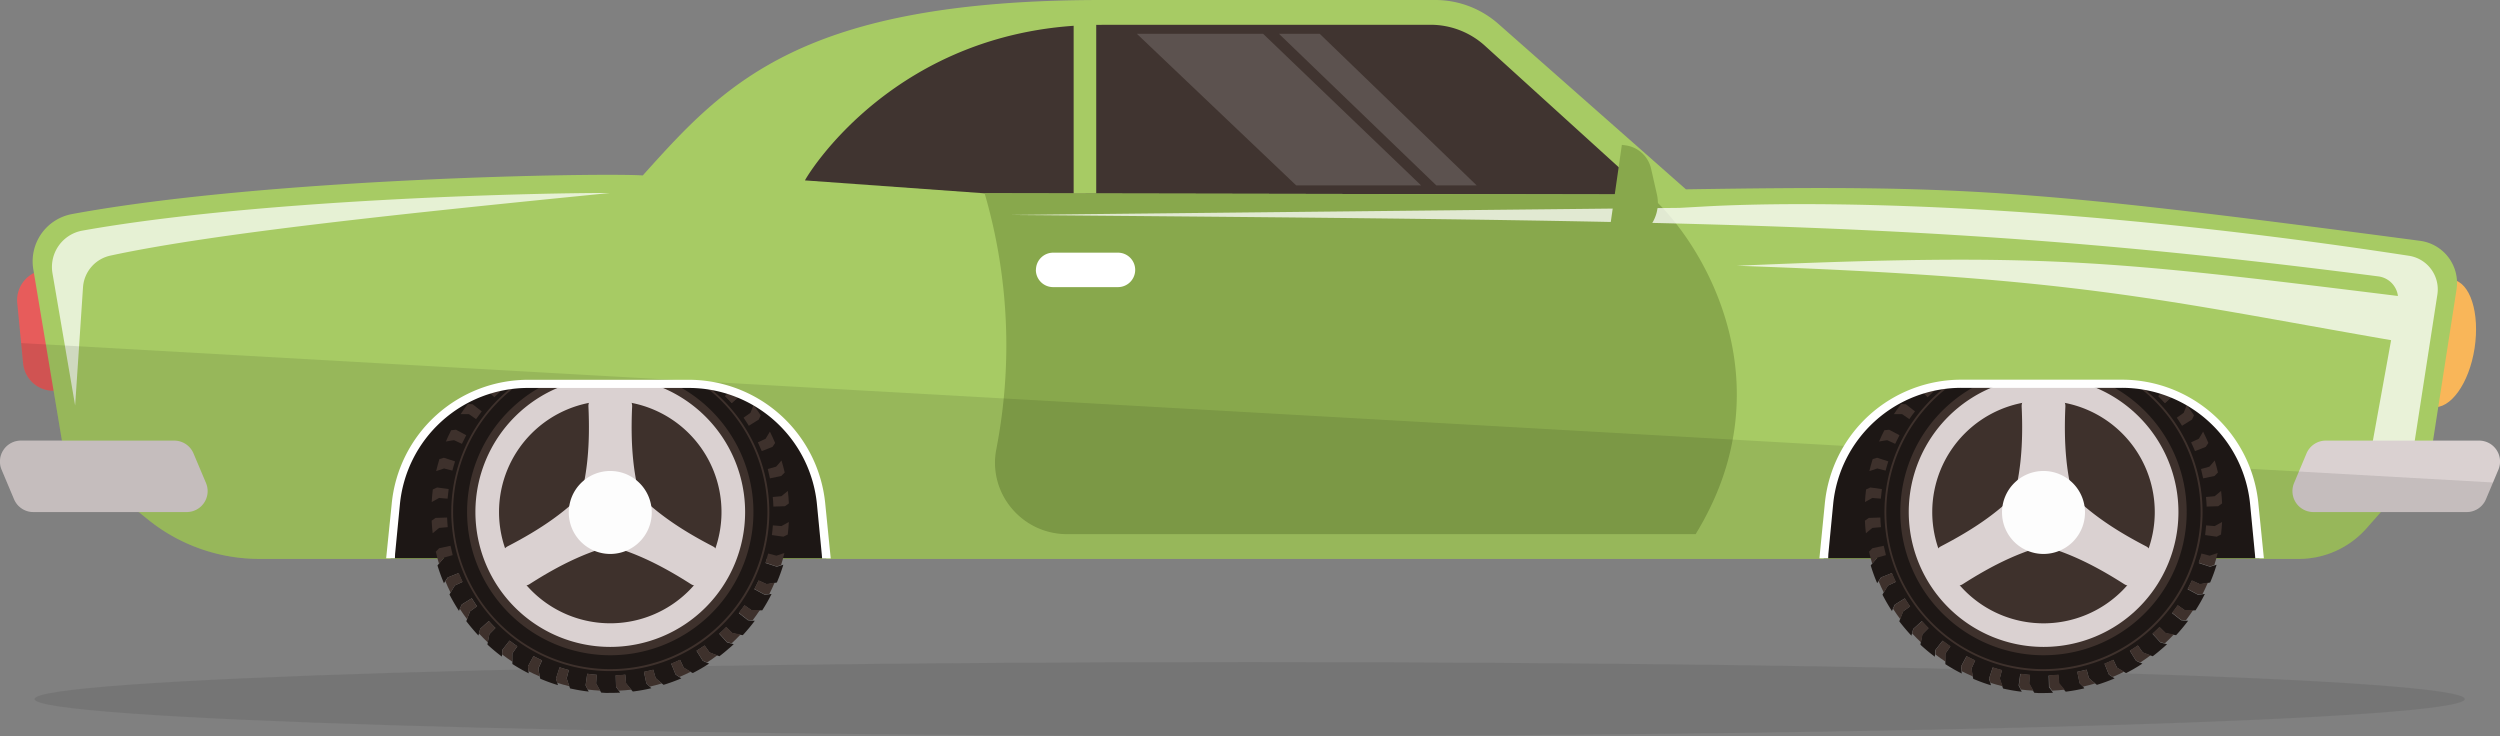<svg xmlns="http://www.w3.org/2000/svg" xmlns:xlink="http://www.w3.org/1999/xlink" viewBox="0 0 1161.3 341.9"><rect x="0" y="0" width="1161.3" height="341.9" fill="#808080" stroke="none"/><defs><clipPath id="clip-path" transform="translate(-19.35 -429.05)"><path d="M866.5,688.39c22.38,91.7,187.68,90.45,202.42,0l-2.43-25a60.33,60.33,0,0,0-3-13.81,62.15,62.15,0,0,0-58.82-42.2h-74a62.24,62.24,0,0,0-58.86,42.2,63,63,0,0,0-2.93,13.81Z" style="fill:none"/></clipPath><clipPath id="clip-path-2" transform="translate(-19.35 -429.05)"><path d="M200.74,688.39c22.38,91.7,187.67,90.45,202.41,0l-2.43-25a59.81,59.81,0,0,0-3-13.81,62.14,62.14,0,0,0-58.81-42.2H265a61.86,61.86,0,0,0-61.79,56Z" style="fill:none"/></clipPath></defs><title>17</title><g style="isolation:isolate"><g id="Layer_1" data-name="Layer 1"><path d="M53.08,610.58h-9a14.1,14.1,0,0,1-14-12.74l-2.72-28a14.11,14.11,0,0,1,14-15.46h11.7Z" transform="translate(-19.35 -429.05)" style="fill:#e75c5b"/><path d="M1139.09,586.19c-2.55,16.34,2.05,30.62,10.25,31.9s17-10.92,19.5-27.26-2-30.62-10.26-31.9S1141.64,569.85,1139.09,586.19Z" transform="translate(-19.35 -429.05)" style="fill:#f9b659"/><path d="M34.82,554.14l14.11,84.52L88,670.32a82.4,82.4,0,0,0,51.85,18.36h947.33a42,42,0,0,0,31.47-14.19l29.81-33.75,12-77.24a19.75,19.75,0,0,0-16.92-22.58C960,516.58,930.22,515.05,802.51,517l-87.17-76.88A44.39,44.39,0,0,0,686,429.05H531.37c-140,0-175.07,38.76-213.44,81.5-17.92-1.27-173.38,1-265.1,17.93A22.34,22.34,0,0,0,34.82,554.14Z" transform="translate(-19.35 -429.05)" style="fill:#a7cb64"/><path d="M54.25,617.41,43.73,556a17.17,17.17,0,0,1,13.86-19.82c79.82-14.24,205-17.54,245.21-17.49h0c-93.6,9.29-184,18.66-232.19,29.1a16.16,16.16,0,0,0-12.7,14.71Z" transform="translate(-19.35 -429.05)" style="fill:#fff;opacity:0.72"/><path d="M531.37,440.56H683.9a37.53,37.53,0,0,1,25.24,9.76l76.11,69.09-308.57-.56-83.4-6c-.15-.26,41.59-72.26,137.7-72.26Z" transform="translate(-19.35 -429.05)" style="fill:#403430"/><path d="M785.25,519.41c24.4,21,65.22,87,21.75,157.76H515c-20.91,0-36.86-19-32.82-39.53a252.58,252.58,0,0,0-5.45-118.79Z" transform="translate(-19.35 -429.05)" style="fill:#88a84c"/><rect x="498.73" y="8.6" width="10.49" height="81.2" style="fill:#a7cb64"/><path d="M500.53,554.42a8,8,0,0,0,8,8h30.14a8,8,0,0,0,8-8h0a8,8,0,0,0-8-8H508.57a8,8,0,0,0-8,8Z" transform="translate(-19.35 -429.05)" style="fill:#fff"/><path d="M106,666.91H34.88a9.73,9.73,0,0,1-9-5.94l-5.79-13.75a9.73,9.73,0,0,1,9-13.5h71.15a9.72,9.72,0,0,1,9,5.95l5.8,13.74A9.72,9.72,0,0,1,106,666.91Z" transform="translate(-19.35 -429.05)" style="fill:#dad1d1"/><path d="M1133.24,566.54a10.52,10.52,0,0,0-9.07-9.1C929,532.34,825.62,531.79,488.72,528.9l310.82-3.29,11.7-.65c44.35-2.46,159.3-2.88,327.1,22.9a15.79,15.79,0,0,1,13.22,18l-10.72,69.26-21.38,10.45,10.61-58.5C1020.55,568,984.25,558,826.14,552.5,968,546.39,998.25,549.85,1133.24,566.54Z" transform="translate(-19.35 -429.05)" style="fill:#fff;opacity:0.75"/><path d="M35.38,753.77c0,9.49,252.71,17.18,564.45,17.18s564.45-7.69,564.45-17.18S911.56,736.6,599.83,736.6,35.38,744.29,35.38,753.77Z" transform="translate(-19.35 -429.05)" style="fill:#1d1d1b;opacity:0.1"/><path d="M772.74,496.33l1.85.26a14.07,14.07,0,0,1,11.72,10.82l2.7,11.9a18.06,18.06,0,0,1-20.19,21.87l-2.48-.35Z" transform="translate(-19.35 -429.05)" style="fill:#88a84c"/><g style="opacity:0.15"><polygon points="586.73 15.7 660.13 86.13 602.12 86.13 528.1 15.7 586.73 15.7" style="fill:#fff"/><polygon points="613.03 15.7 685.95 86.13 667.21 86.13 594.11 15.7 613.03 15.7" style="fill:#fff"/></g><path d="M1094,666.91h71.16a9.7,9.7,0,0,0,8.95-5.94l5.8-13.75a9.73,9.73,0,0,0-9-13.5h-71.14a9.74,9.74,0,0,0-9,5.95L1085,653.41A9.72,9.72,0,0,0,1094,666.91Z" transform="translate(-19.35 -429.05)" style="fill:#dad1d1"/><path d="M29.08,633.72h19l-3.87-23.14H44.1a14.1,14.1,0,0,1-14-12.74l-.91-9.43,1148.22,64.77-3.29,7.79a9.7,9.7,0,0,1-8.95,5.94h-39.78l-6.69,7.58a42,42,0,0,1-31.47,14.19H139.86A82.4,82.4,0,0,1,88,670.32l-4.2-3.41H34.88a9.73,9.73,0,0,1-9-5.94l-5.79-13.75A9.73,9.73,0,0,1,29.08,633.72Z" transform="translate(-19.35 -429.05)" style="opacity:0.1"/><path d="M866.5,688.39h202.42l-2.43-25a60.33,60.33,0,0,0-3-13.81,62.15,62.15,0,0,0-58.82-42.2h-74a62.24,62.24,0,0,0-58.86,42.2,63,63,0,0,0-2.93,13.81Z" transform="translate(-19.35 -429.05)" style="fill:#1d1715"/><g style="clip-path:url(#clip-path)"><path d="M892.82,669.46c0,1.49.14,3,.29,4.46l-4,.36s-1.46,1.15-3,2.46l-.3.24c-.17.15-.34.31-.5.44.32,2.49.74,4.93,1.27,7.34.08.44.17.87.27,1.27l.66-.7,0,0c.91-.95,1.58-1.61,1.58-1.61l5.29-1.11c.31,1.47.65,2.91,1,4.35l-3.28.89-.6.17-.91,1c-.45.5-1,1.19-1.59,1.9-.11.11-.19.22-.28.32s-.25.32-.38.48a78.71,78.71,0,0,0,3,8.25c.19-.32.39-.62.56-.88l1.2-1.8,5-2c.56,1.39,1.18,2.75,1.81,4.09l-3.6,1.69s-1,1.57-2,3.32l-.26.41c-.08.18-.16.34-.25.5a82.23,82.23,0,0,0,4.4,7.58c.14-.34.28-.64.4-1,.08-.16.17-.38.23-.54.42-.85.68-1.43.68-1.43l4.63-2.89c.78,1.27,1.59,2.53,2.45,3.73l-3.22,2.3s-.72,1.71-1.41,3.63c-.06.13-.09.27-.14.41s-.12.37-.21.59c1.78,2.3,3.64,4.53,5.64,6.66.09-.35.17-.7.24-1,.33-1.23.56-2.11.56-2.11l4-3.63c1,1.11,2,2.21,3.08,3.23l-2.8,2.84s-.39,1.86-.74,3.85c0,.13,0,.24-.06.37s-.07.43-.1.65a82.45,82.45,0,0,0,6.71,5.59c0-.36.05-.7.05-1,.09-1.29.2-2.2.2-2.2l3.31-4.24c1.16.92,2.38,1.79,3.6,2.65l-2.29,3.29s-.08,1.86,0,3.88v.38a5,5,0,0,1,0,.67,79.48,79.48,0,0,0,7.61,4.35c0-.36-.08-.7-.11-1-.15-1.33-.23-2.25-.23-2.25l2.54-4.76q2,1,4,2l-1.68,3.69s.07.53.19,1.32.28,1.57.44,2.47c0,.13.06.27.08.41a4.41,4.41,0,0,0,.12.59,77.51,77.51,0,0,0,8.23,3c-.1-.35-.2-.68-.3-1-.37-1.2-.62-2.07-.62-2.07l1.7-5.19c1.41.47,2.83.88,4.28,1.27l-1,3.86s.55,1.76,1.24,3.67c0,.16.09.3.14.46a3,3,0,0,1,.21.52,82.63,82.63,0,0,0,8.65,1.48c-.18-.33-.34-.63-.47-.9-.56-1.15-1-2-1-2l.75-5.38c1.49.2,3,.37,4.45.49l-.32,4s.88,1.63,1.92,3.41c0,.11.13.22.17.33s.24.38.34.55c.67,0,1.35.09,2,.11,2.24,0,4.48,0,6.69-.13-.21-.28-.42-.56-.6-.83l-1.3-1.81-.17-5.38c1.49,0,3-.14,4.46-.29l.36,4s1.15,1.46,2.46,3l.24.31c.15.16.31.33.44.49a81.28,81.28,0,0,0,8.62-1.54L987,748c-.94-.91-1.61-1.58-1.61-1.58l-1.1-5.29c1.46-.31,2.9-.65,4.34-1l1.06,3.88,1,.92c.5.44,1.19,1,1.91,1.58a2.79,2.79,0,0,0,.32.28c.15.14.31.25.47.39a83.49,83.49,0,0,0,8.25-3c-.32-.2-.61-.4-.88-.56l-1.8-1.21-2-5c1.39-.56,2.76-1.17,4.09-1.81l1.69,3.6s1.57,1,3.33,2l.4.26a4.66,4.66,0,0,1,.5.25,83.58,83.58,0,0,0,7.58-4.4c-.34-.14-.64-.28-1-.4-.16-.08-.37-.17-.53-.23-.85-.42-1.44-.68-1.44-.68l-2.88-4.63c1.26-.78,2.52-1.59,3.73-2.44l2.29,3.21s1.71.72,3.64,1.41c.13.06.26.09.4.14a4.85,4.85,0,0,1,.56.21q2.18-1.65,4.24-3.46c.82-.68,1.65-1.41,2.45-2.17,0,0-.08,0-.13,0-.29-.09-.62-.15-.89-.22l-2.12-.56-3.62-4c1.11-1,2.21-2,3.24-3.08l2.84,2.8s1.85.39,3.84.74l.38.06.64.1a84.2,84.2,0,0,0,5.59-6.71c-.36,0-.7,0-1,0-1.3-.09-2.21-.2-2.21-.2l-4.24-3.31c.92-1.16,1.79-2.38,2.65-3.6l3.29,2.29s1.86.08,3.89,0h.38a5,5,0,0,1,.67,0,81.58,81.58,0,0,0,4.34-7.61c-.35,0-.7.08-1,.13l-2.25.22-4.76-2.55c.7-1.3,1.36-2.64,2-4l3.68,1.68,1.32-.18,2.47-.45.41-.07.59-.13a77.51,77.51,0,0,0,3-8.23l-1,.3-2.06.62-5.2-1.7c.47-1.41.88-2.83,1.27-4.28l3.86,1s1.76-.55,3.67-1.23l.47-.15a2.6,2.6,0,0,1,.51-.21,82.44,82.44,0,0,0,1.48-8.64c-.33.18-.63.33-.9.46-1.14.56-2,1-2,1l-5.38-.75c.2-1.49.37-3,.49-4.45l4,.32s1.63-.88,3.42-1.91l.33-.18c.19-.1.38-.24.54-.34,0-.67.09-1.35.11-2,0-2.24,0-4.47-.13-6.69-.28.21-.55.42-.83.6-1,.76-1.81,1.3-1.81,1.3l-5.37.17c-.05-1.49-.15-3-.3-4.46l4-.36s1.46-1.15,3-2.46l.3-.24c.16-.15.33-.31.5-.44a81.3,81.3,0,0,0-1.55-8.62l-.69.74c-.91,1-1.57,1.61-1.57,1.61l-5.3,1.11c-.31-1.47-.65-2.91-1-4.35l3.89-1.06.91-1c.44-.5,1-1.19,1.58-1.9a2.13,2.13,0,0,0,.28-.33c.14-.15.26-.31.39-.47a86.38,86.38,0,0,0-3-8.25l-.56.88c-.7,1.06-1.21,1.8-1.21,1.8l-5,2c-.55-1.39-1.17-2.75-1.81-4.09l3.6-1.7s1-1.56,2-3.32l.26-.4c.08-.18.17-.34.25-.5a83.58,83.58,0,0,0-4.4-7.58c-.14.34-.28.64-.39,1a2.83,2.83,0,0,0-.23.54c-.43.84-.68,1.43-.68,1.43l-4.64,2.88c-.78-1.26-1.58-2.52-2.44-3.73l3.21-2.29s.72-1.71,1.41-3.64a3.73,3.73,0,0,0,.14-.4c.07-.18.12-.37.21-.56a85.83,85.83,0,0,0-5.63-6.69c0,.11-.06.24-.1.35v0c0,.22-.11.43-.14.62l-.57,2.12-4,3.62c-1-1.11-2-2.21-3.07-3.23l2.79-2.85s.4-1.85.74-3.84c0-.13,0-.24.06-.37s.07-.43.1-.65a84.55,84.55,0,0,0-6.71-5.59c0,.36,0,.7,0,1-.09,1.3-.19,2.21-.19,2.21l-3.31,4.24c-1.17-.92-2.39-1.79-3.61-2.65l2.29-3.29s.08-1.86.05-3.88V597c0-.22,0-.43,0-.68a83.9,83.9,0,0,0-7.61-4.34c0,.35.09.71.11,1,.16,1.33.24,2.25.24,2.25L1004.3,600q-2-1.05-4-2l1.68-3.68s-.07-.54-.18-1.32-.29-1.58-.45-2.47c0-.14-.05-.27-.07-.41s-.08-.4-.13-.59a77.51,77.51,0,0,0-8.23-3c.1.35.2.68.3,1,.38,1.2.62,2.07.62,2.07l-1.69,5.19c-1.42-.47-2.84-.88-4.28-1.27l1-3.86s-.55-1.76-1.23-3.67l-.15-.46a3,3,0,0,1-.21-.52,82.44,82.44,0,0,0-8.64-1.48c.18.33.34.63.46.9.57,1.15.95,2,.95,2l-.75,5.38c-1.48-.2-3-.37-4.44-.49l.31-4s-.88-1.63-1.91-3.41c0-.11-.13-.23-.18-.33s-.23-.38-.34-.55c-.67,0-1.34-.09-2.05-.11q-3.36-.07-6.69.14c.21.27.42.54.6.82.76,1,1.31,1.81,1.31,1.81l.16,5.37c-1.49,0-3,.15-4.46.3l-.35-4s-1.16-1.46-2.47-3l-.24-.29c-.15-.17-.31-.34-.44-.5a78.22,78.22,0,0,0-8.61,1.54l.73.69c.95.91,1.61,1.58,1.61,1.58l1.11,5.29c-1.47.31-2.9.65-4.34,1l-1.07-3.89-1-.91c-.5-.44-1.19-1-1.9-1.58a4,4,0,0,0-.32-.28c-.16-.14-.32-.25-.47-.39a84.62,84.62,0,0,0-8.26,3l.88.56,1.81,1.21,2,5c-1.39.56-2.75,1.17-4.09,1.81l-1.69-3.6s-1.57-1-3.32-2l-.4-.26a4.85,4.85,0,0,1-.51-.25,83.58,83.58,0,0,0-7.58,4.4c.35.14.64.28,1,.39a4.25,4.25,0,0,0,.54.24c.85.42,1.44.68,1.44.68l2.88,4.63c-1.27.78-2.53,1.59-3.73,2.44l-2.3-3.21s-1.71-.72-3.63-1.41c-.13-.06-.27-.09-.4-.14a5.37,5.37,0,0,1-.56-.21c-2.09,1.59-4.1,3.25-6,5-.22.19-.44.37-.66.6.35.1.67.18,1,.24l2.12.57,3.62,4c-1.1,1-2.21,2-3.23,3.07l-2.84-2.79s-1.86-.4-3.85-.74c-.13,0-.24,0-.37-.07l-.65-.09a82.45,82.45,0,0,0-5.59,6.71c.36,0,.7,0,1,0,1.29.09,2.21.19,2.21.19l4.23,3.32c-.92,1.16-1.78,2.38-2.65,3.6L903,621.46s-1.86-.08-3.88-.05h-.38a5,5,0,0,1-.67,0,81.67,81.67,0,0,0-4.35,7.61c.36,0,.71-.09,1-.11,1.33-.16,2.25-.24,2.25-.24l4.76,2.54c-.7,1.31-1.35,2.64-2,4L896,633.53l-1.33.18-2.47.45-.4.08a4.25,4.25,0,0,0-.6.12,77.51,77.51,0,0,0-3,8.23l1-.3c1.2-.37,2.07-.62,2.07-.62l5.19,1.69c-.47,1.42-.88,2.84-1.27,4.29l-3.86-1s-1.76.55-3.67,1.23l-.46.15a3,3,0,0,1-.52.21,84.86,84.86,0,0,0-1.48,8.65c.33-.18.63-.34.9-.47,1.15-.56,2-.95,2-.95l5.38.76c-.2,1.47-.37,3-.49,4.44l-3.95-.32s-1.64.88-3.42,1.91l-.33.18c-.19.1-.38.23-.55.34,0,.67-.09,1.35-.1,2.05-.06,2.23,0,4.47.13,6.69.27-.21.55-.42.82-.6l1.81-1.3Z" transform="translate(-19.35 -429.05)" style="fill:#1d1715"/><path d="M1030.51,623.1c.86,1.21,1.66,2.47,2.44,3.73l4.64-2.88s.25-.59.68-1.43a2.83,2.83,0,0,1,.23-.54q-1.61-2.46-3.37-4.81c-.69,1.93-1.41,3.64-1.41,3.64Z" transform="translate(-19.35 -429.05)" style="fill:#3e312c"/><path d="M902.11,665.27A66.51,66.51,0,1,1,967,733.41,66.59,66.59,0,0,1,902.11,665.27Z" transform="translate(-19.35 -429.05)" style="fill:#3e312c"/><path d="M894.74,665.09a73.88,73.88,0,1,1,72,75.68A74,74,0,0,1,894.74,665.09Zm.86,0a73,73,0,1,0,74.81-71.19A73.09,73.09,0,0,0,895.6,665.11Z" transform="translate(-19.35 -429.05)" style="fill:#3e312c"/><path d="M1019.23,723.33l3.62,4,2.12.56c1.44-1.33,2.85-2.7,4.18-4.13-2-.35-3.84-.74-3.84-.74l-2.84-2.8C1021.44,721.31,1020.34,722.34,1019.23,723.33Z" transform="translate(-19.35 -429.05)" style="fill:#3e312c"/><path d="M1028.29,713.68l4.24,3.31s.91.11,2.21.2c1.17-1.56,2.31-3.13,3.38-4.77-2,0-3.89,0-3.89,0l-3.29-2.29C1030.08,711.3,1029.21,712.52,1028.29,713.68Z" transform="translate(-19.35 -429.05)" style="fill:#3e312c"/><path d="M996.9,737.28c1.39-.56,2.74-1.16,4.09-1.8l1.71,3.6s1.56,1,3.32,2c-1.73.87-3.49,1.67-5.29,2.42-1.05-.69-1.79-1.2-1.79-1.2Z" transform="translate(-19.35 -429.05)" style="fill:#3e312c"/><path d="M1011.56,735.9l-2.88-4.62c1.27-.79,2.51-1.6,3.73-2.46l2.29,3.23s1.73.7,3.64,1.4c-1.57,1.17-3.16,2.29-4.8,3.35-.17-.07-.38-.15-.54-.23Z" transform="translate(-19.35 -429.05)" style="fill:#3e312c"/><path d="M1035.5,702.61l4.76,2.55,2.25-.22c.88-1.72,1.67-3.49,2.45-5.27l-2.47.45-1.32.18-3.68-1.68C1036.86,700,1036.2,701.31,1035.5,702.61Z" transform="translate(-19.35 -429.05)" style="fill:#3e312c"/><path d="M1044.08,659.91c.15,1.48.25,3,.3,4.46l5.37-.17s.77-.54,1.81-1.3c-.08-1.95-.23-3.89-.47-5.81-1.52,1.31-3,2.46-3,2.46Z" transform="translate(-19.35 -429.05)" style="fill:#3e312c"/><path d="M984.26,741.11c1.46-.31,2.91-.65,4.34-1l1.06,3.89,1,.92c.52.45,1.2,1,1.91,1.59-1.85.56-3.71,1.06-5.6,1.49-.94-.9-1.61-1.57-1.61-1.57Z" transform="translate(-19.35 -429.05)" style="fill:#3e312c"/><path d="M1040.68,690.46l5.2,1.7,2.06-.62c.58-1.85,1.11-3.7,1.54-5.6-1.91.68-3.67,1.23-3.67,1.23l-3.86-1C1041.56,687.63,1041.15,689.05,1040.68,690.46Z" transform="translate(-19.35 -429.05)" style="fill:#3e312c"/><path d="M1041.76,646.9c.37,1.44.71,2.88,1,4.35l5.3-1.11s.66-.66,1.57-1.61c-.44-1.9-.93-3.75-1.51-5.59-.55.71-1.14,1.4-1.58,1.9l-.91,1Z" transform="translate(-19.35 -429.05)" style="fill:#3e312c"/><path d="M1037.16,634.52c.64,1.34,1.26,2.7,1.81,4.09l5-2s.51-.74,1.21-1.8c-.77-1.77-1.56-3.54-2.44-5.27-1,1.76-2,3.32-2,3.32Z" transform="translate(-19.35 -429.05)" style="fill:#3e312c"/><path d="M1043.67,677.6l5.38.75s.85-.39,2-1c.24-1.91.39-3.88.5-5.84-1.79,1-3.42,1.91-3.42,1.91l-4-.32C1044,674.63,1043.87,676.11,1043.67,677.6Z" transform="translate(-19.35 -429.05)" style="fill:#3e312c"/><path d="M899.61,709.88l4.62-2.89c.79,1.27,1.6,2.52,2.46,3.73l-3.23,2.3s-.7,1.72-1.4,3.63c-1.16-1.56-2.29-3.15-3.35-4.79.07-.17.15-.39.23-.54C899.35,710.45,899.61,709.88,899.61,709.88Z" transform="translate(-19.35 -429.05)" style="fill:#3e312c"/><path d="M898.23,695.22c.56,1.38,1.17,2.74,1.8,4.09l-3.6,1.71s-1,1.56-2,3.32c-.87-1.73-1.67-3.5-2.42-5.29.69-1,1.2-1.79,1.2-1.79Z" transform="translate(-19.35 -429.05)" style="fill:#3e312c"/><path d="M971.14,742.69c1.49,0,3-.14,4.46-.28l.36,4s1.16,1.46,2.47,3c-1.92.22-3.87.38-5.83.47-.76-1.06-1.29-1.82-1.29-1.82Z" transform="translate(-19.35 -429.05)" style="fill:#3e312c"/><path d="M912.18,717.56q1.49,1.66,3.08,3.24l-2.81,2.83s-.38,1.83-.73,3.84c-1.43-1.34-2.8-2.74-4.13-4.17.32-1.24.57-2.13.57-2.13Z" transform="translate(-19.35 -429.05)" style="fill:#3e312c"/><path d="M887.44,669.63l5.38-.18c0,1.5.14,3,.28,4.47l-4,.36s-1.46,1.15-3,2.47c-.23-1.93-.38-3.87-.47-5.83C886.68,670.16,887.44,669.63,887.44,669.63Z" transform="translate(-19.35 -429.05)" style="fill:#3e312c"/><path d="M894.4,682.57c.31,1.47.65,2.92,1,4.35L891.56,688l-.92,1c-.46.52-1,1.21-1.6,1.91-.56-1.84-1.06-3.7-1.48-5.6.89-.94,1.56-1.6,1.56-1.6Z" transform="translate(-19.35 -429.05)" style="fill:#3e312c"/><path d="M945.05,739c1.42.47,2.85.88,4.29,1.26l-1,3.86s.56,1.77,1.24,3.69c-1.9-.45-3.76-1-5.6-1.55-.36-1.21-.61-2.08-.61-2.08Z" transform="translate(-19.35 -429.05)" style="fill:#3e312c"/><path d="M957.93,742c1.47.21,3,.38,4.44.5l-.32,3.95s.87,1.65,1.89,3.42c-2-.11-3.91-.27-5.83-.51-.56-1.13-.94-2-.94-2Z" transform="translate(-19.35 -429.05)" style="fill:#3e312c"/><path d="M932.9,733.82c1.32.7,2.64,1.37,4,2l-1.69,3.68s.07.53.18,1.33l.44,2.45c-1.78-.76-3.53-1.57-5.24-2.46-.15-1.29-.23-2.23-.23-2.23Z" transform="translate(-19.35 -429.05)" style="fill:#3e312c"/><path d="M921.82,726.61c1.18.92,2.38,1.79,3.6,2.64l-2.29,3.31s0,1.86,0,3.87c-1.63-1.07-3.21-2.2-4.76-3.38.09-1.29.17-2.21.17-2.21Z" transform="translate(-19.35 -429.05)" style="fill:#3e312c"/><path d="M918.86,600.38c1.92.69,3.63,1.41,3.63,1.41l2.3,3.21c1.2-.85,2.46-1.66,3.73-2.44l-2.88-4.63s-.59-.26-1.44-.68a4.25,4.25,0,0,1-.54-.24C922,598.09,920.42,599.2,918.86,600.38Z" transform="translate(-19.35 -429.05)" style="fill:#3e312c"/><path d="M975.15,587.39l-.31,4c1.48.12,3,.29,4.44.49l.75-5.38s-.38-.84-.95-2c-1.91-.23-3.87-.39-5.84-.49C974.27,585.76,975.15,587.39,975.15,587.39Z" transform="translate(-19.35 -429.05)" style="fill:#3e312c"/><path d="M1000.3,598q2,.94,4,2l2.54-4.76s-.08-.92-.24-2.25c-1.7-.87-3.47-1.67-5.25-2.45.16.89.33,1.79.45,2.47s.18,1.32.18,1.32Z" transform="translate(-19.35 -429.05)" style="fill:#3e312c"/><path d="M988.85,589.7l-1,3.86c1.44.39,2.86.8,4.28,1.27l1.69-5.19s-.24-.87-.62-2.07c-1.85-.58-3.69-1.11-5.6-1.54C988.3,587.94,988.85,589.7,988.85,589.7Z" transform="translate(-19.35 -429.05)" style="fill:#3e312c"/><path d="M944.62,587.37c.71.56,1.4,1.14,1.9,1.58l1,.91,1.07,3.89c1.44-.37,2.87-.71,4.34-1l-1.11-5.29s-.66-.67-1.61-1.58C948.31,586.3,946.47,586.79,944.62,587.37Z" transform="translate(-19.35 -429.05)" style="fill:#3e312c"/><path d="M908.91,620.14c-.93,1.17-1.8,2.38-2.65,3.6l-3.31-2.3s-1.86-.05-3.87,0c1.07-1.63,2.2-3.21,3.38-4.76l2.21.17Z" transform="translate(-19.35 -429.05)" style="fill:#3e312c"/><path d="M896.51,643.37c-.46,1.41-.88,2.84-1.25,4.29l-3.87-1s-1.77.56-3.69,1.24c.45-1.9,1-3.76,1.55-5.6l2.08-.61Z" transform="translate(-19.35 -429.05)" style="fill:#3e312c"/><path d="M958.77,584.42c1.31,1.52,2.47,3,2.47,3l.35,4c1.49-.15,3-.25,4.46-.3l-.16-5.37s-.55-.77-1.31-1.81C962.64,584,960.69,584.18,958.77,584.42Z" transform="translate(-19.35 -429.05)" style="fill:#3e312c"/><path d="M931.19,592.73c1.75,1,3.32,2,3.32,2l1.69,3.6c1.34-.64,2.7-1.25,4.09-1.81l-2-5-1.81-1.21C934.68,591.06,932.91,591.85,931.19,592.73Z" transform="translate(-19.35 -429.05)" style="fill:#3e312c"/><path d="M901.69,631.22c-.7,1.31-1.37,2.64-2,4L896,633.53l-1.34.18c-.67.13-1.55.29-2.45.44.77-1.78,1.57-3.54,2.46-5.25,1.3-.15,2.23-.23,2.23-.23Z" transform="translate(-19.35 -429.05)" style="fill:#3e312c"/><path d="M893.53,656.24c-.21,1.47-.38,3-.5,4.45l-3.95-.33s-1.66.88-3.41,1.9c.1-2,.26-3.91.5-5.83,1.13-.56,2-.94,2-.94Z" transform="translate(-19.35 -429.05)" style="fill:#3e312c"/><path d="M1011.76,604.57c1.22.86,2.44,1.73,3.61,2.65l3.31-4.24s.1-.91.19-2.21c-1.56-1.17-3.12-2.31-4.77-3.37,0,2-.05,3.88-.05,3.88Z" transform="translate(-19.35 -429.05)" style="fill:#3e312c"/><path d="M918,610.5q-1.66,1.49-3.23,3.08l-2.84-2.81s-1.83-.39-3.84-.73c1.34-1.43,2.74-2.8,4.17-4.13,1.24.32,2.13.57,2.13.57Z" transform="translate(-19.35 -429.05)" style="fill:#3e312c"/><path d="M1021.94,613.05c1,1,2.08,2.12,3.07,3.23l4-3.62.57-2.12c-1.34-1.44-2.71-2.85-4.14-4.18-.34,2-.74,3.84-.74,3.84Z" transform="translate(-19.35 -429.05)" style="fill:#3e312c"/><path d="M1021.94,613.05c1,1,2.08,2.12,3.07,3.23l4-3.62.57-2.12c-1.34-1.44-2.71-2.85-4.14-4.18-.34,2-.74,3.84-.74,3.84Z" transform="translate(-19.35 -429.05)" style="fill:#3e312c"/><g style="opacity:0.15;mix-blend-mode:multiply"><path d="M887.51,685.33l-.67.72c-.1-.42-.17-.86-.26-1.28Z" transform="translate(-19.35 -429.05)" style="fill:#222220"/></g><path d="M906,666.91a62.64,62.64,0,1,0,62.64-62.64A62.63,62.63,0,0,0,906,666.91Z" transform="translate(-19.35 -429.05)" style="fill:#dad1d1"/><path d="M916.92,666.91a51.68,51.68,0,1,0,51.68-51.67A51.68,51.68,0,0,0,916.92,666.91Z" transform="translate(-19.35 -429.05)" style="fill:#3e312c"/><path d="M976.6,680.88l-16-27.7c-11,13.1-25.2,22.15-39.62,29.63a4.62,4.62,0,0,0-1.9,6.42l5.54,9.59a4.6,4.6,0,0,0,6.5,1.56C944.8,691.64,959.74,683.89,976.6,680.88Z" transform="translate(-19.35 -429.05)" style="fill:#dad1d1"/><path d="M976.6,653.18l-16,27.7c16.86,3,31.79,10.76,45.47,19.5a4.6,4.6,0,0,0,6.5-1.56l5.55-9.59a4.63,4.63,0,0,0-1.9-6.42C1001.8,675.33,987.62,666.28,976.6,653.18Z" transform="translate(-19.35 -429.05)" style="fill:#dad1d1"/><path d="M952.61,667h32c-5.83-16.09-6.58-32.9-5.85-49.12a4.61,4.61,0,0,0-4.6-4.86H963.06a4.63,4.63,0,0,0-4.61,4.86C959.19,634.13,958.43,650.94,952.61,667Z" transform="translate(-19.35 -429.05)" style="fill:#dad1d1"/><path d="M949.33,667.1a19.27,19.27,0,1,0,19.27-19.27A19.26,19.26,0,0,0,949.33,667.1Z" transform="translate(-19.35 -429.05)" style="fill:#fdfdfd"/></g><path d="M864.5,688.38h4.07l.08-1.92,2.22-23a59.85,59.85,0,0,1,59.86-54.25h74a59.86,59.86,0,0,1,59.86,54.25l2.22,23,.16,1.92h4l-2.54-25.25a63.68,63.68,0,0,0-63.69-57.71h-74A63.69,63.69,0,0,0,867,663.13Z" transform="translate(-19.35 -429.05)" style="fill:#fff"/><path d="M200.74,688.39H403.15l-2.43-25a59.81,59.81,0,0,0-3-13.81,62.14,62.14,0,0,0-58.81-42.2H265a61.86,61.86,0,0,0-61.79,56Z" transform="translate(-19.35 -429.05)" style="fill:#1d1715"/><g style="clip-path:url(#clip-path-2)"><path d="M227.05,669.46c0,1.49.14,3,.29,4.46l-4,.36s-1.45,1.15-3,2.46l-.3.24c-.17.15-.33.31-.5.44.32,2.49.74,4.93,1.28,7.34a11.87,11.87,0,0,0,.26,1.27c.23-.23.44-.47.67-.7l0,0c.92-.95,1.58-1.61,1.58-1.61l5.29-1.11c.31,1.47.66,2.91,1,4.35l-3.28.89-.6.17-.92,1c-.44.5-1,1.19-1.58,1.9-.11.11-.19.22-.28.32s-.25.32-.39.48a83.54,83.54,0,0,0,3,8.25c.19-.32.39-.62.56-.88l1.2-1.8,5-2c.56,1.39,1.17,2.75,1.82,4.09L230.66,701s-1,1.57-2,3.32l-.25.41c-.09.18-.17.34-.26.5a84.58,84.58,0,0,0,4.4,7.58c.15-.34.29-.64.4-1a4.16,4.16,0,0,0,.23-.54c.43-.85.68-1.43.68-1.43l4.64-2.89c.77,1.27,1.58,2.53,2.44,3.73l-3.21,2.3s-.72,1.71-1.42,3.63c0,.13-.09.27-.14.41s-.12.37-.21.59c1.78,2.3,3.64,4.53,5.64,6.66.09-.35.18-.7.24-1,.33-1.23.56-2.11.56-2.11l4-3.63c1,1.11,2,2.21,3.08,3.23l-2.79,2.84s-.41,1.86-.75,3.85c0,.13,0,.24-.06.37s-.07.43-.1.65a86,86,0,0,0,6.71,5.59c0-.36.05-.7.06-1,.09-1.29.18-2.2.18-2.2l3.32-4.24c1.16.92,2.38,1.79,3.6,2.65l-2.29,3.29s-.07,1.86,0,3.88v.38a5,5,0,0,1,0,.67,77.11,77.11,0,0,0,7.61,4.35c-.05-.36-.1-.7-.11-1-.16-1.33-.25-2.25-.25-2.25l2.55-4.76c1.31.7,2.64,1.36,4,2l-1.68,3.69s.06.53.18,1.32.28,1.57.45,2.47c0,.13.05.27.07.41a4.41,4.41,0,0,0,.12.59,76.89,76.89,0,0,0,8.24,3c-.1-.35-.2-.68-.3-1-.38-1.2-.63-2.07-.63-2.07l1.69-5.19c1.42.47,2.84.88,4.29,1.27l-1,3.86s.54,1.76,1.22,3.67c.05.16.11.3.16.46a4,4,0,0,1,.2.52,82.19,82.19,0,0,0,8.65,1.48c-.18-.33-.34-.63-.46-.9-.57-1.15-1-2-1-2l.76-5.38c1.48.2,3,.37,4.44.49l-.32,4s.88,1.63,1.91,3.41c.06.11.13.22.18.33s.24.38.34.55c.68,0,1.35.09,2.05.11,2.24,0,4.48,0,6.7-.13-.21-.28-.43-.56-.61-.83l-1.3-1.81-.16-5.38c1.48,0,3-.14,4.45-.29l.36,4s1.15,1.46,2.47,3c.07.11.15.2.23.31s.32.33.45.49a81.55,81.55,0,0,0,8.61-1.54l-.74-.69c-.94-.91-1.6-1.58-1.6-1.58l-1.11-5.29c1.46-.31,2.9-.65,4.34-1L323.9,744l1,.92c.5.44,1.19,1,1.9,1.58a3.92,3.92,0,0,0,.31.28l.48.39a83.49,83.49,0,0,0,8.25-3c-.32-.2-.61-.4-.88-.56l-1.8-1.21-2-5c1.39-.56,2.75-1.17,4.09-1.81l1.69,3.6s1.57,1,3.32,2l.4.26.51.25a85,85,0,0,0,7.58-4.4c-.35-.14-.65-.28-1-.4-.16-.08-.37-.17-.53-.23-.86-.42-1.44-.68-1.44-.68l-2.88-4.63c1.26-.78,2.52-1.59,3.73-2.44l2.29,3.21s1.71.72,3.63,1.41c.14.06.28.09.41.14a4.85,4.85,0,0,1,.56.21c1.46-1.1,2.86-2.25,4.24-3.46.82-.68,1.65-1.41,2.45-2.17-.05,0-.07,0-.13,0-.3-.09-.62-.15-.88-.22l-2.12-.56-3.63-4c1.11-1,2.21-2,3.24-3.08l2.84,2.8s1.85.39,3.84.74l.38.06.64.1a84.2,84.2,0,0,0,5.59-6.71c-.35,0-.7,0-1,0-1.28-.09-2.2-.2-2.2-.2l-4.23-3.31c.91-1.16,1.78-2.38,2.65-3.6l3.28,2.29s1.86.08,3.89,0h.37a5.14,5.14,0,0,1,.68,0,81.58,81.58,0,0,0,4.34-7.61c-.35,0-.7.08-1,.13l-2.24.22-4.77-2.55c.71-1.3,1.36-2.64,2-4l3.68,1.68,1.33-.18,2.46-.45.41-.07c.19,0,.41-.08.6-.13a82.19,82.19,0,0,0,3-8.23l-1,.3c-1.19.37-2.07.62-2.07.62l-5.19-1.7c.47-1.41.88-2.83,1.27-4.28l3.86,1s1.77-.55,3.67-1.23l.46-.15a2.79,2.79,0,0,1,.53-.21c.63-2.84,1.13-5.71,1.48-8.64-.33.18-.64.33-.91.46-1.14.56-2,1-2,1l-5.38-.75c.2-1.49.37-3,.49-4.45l4,.32s1.64-.88,3.42-1.91c.11,0,.21-.13.33-.18s.38-.24.54-.34c.05-.67.09-1.35.11-2,.05-2.24,0-4.47-.13-6.69-.28.21-.56.42-.83.6-1,.76-1.81,1.3-1.81,1.3l-5.37.17c0-1.49-.14-3-.3-4.46l4-.36s1.45-1.15,3-2.46c.12-.08.2-.16.31-.24s.33-.31.49-.44a83.89,83.89,0,0,0-1.53-8.62l-.7.74c-.91,1-1.58,1.61-1.58,1.61L377,651.25c-.32-1.47-.66-2.91-1-4.35l3.88-1.06s.37-.39.92-1,1-1.19,1.59-1.9a2.06,2.06,0,0,0,.27-.33c.14-.15.25-.31.39-.47a83.75,83.75,0,0,0-3-8.25l-.56.88-1.2,1.8-5,2c-.57-1.39-1.18-2.75-1.82-4.09l3.6-1.7s1-1.56,2-3.32c.08-.13.17-.26.25-.4s.17-.34.26-.5a86,86,0,0,0-4.4-7.58c-.15.34-.29.64-.41,1a3.6,3.6,0,0,0-.22.54c-.43.84-.69,1.43-.69,1.43l-4.62,2.88c-.78-1.26-1.59-2.52-2.45-3.73l3.21-2.29s.72-1.71,1.42-3.64c.05-.12.08-.26.14-.4a4.74,4.74,0,0,1,.2-.56,83.68,83.68,0,0,0-5.63-6.69l-.09.35v0a6.13,6.13,0,0,0-.15.62c-.33,1.23-.56,2.12-.56,2.12l-4,3.62c-1-1.11-2-2.21-3.07-3.23L359,610.2s.4-1.85.75-3.84c0-.13,0-.24.06-.37s.06-.43.1-.65a86.55,86.55,0,0,0-6.72-5.59c0,.36,0,.7,0,1-.08,1.3-.19,2.21-.19,2.21l-3.31,4.24c-1.17-.92-2.39-1.79-3.6-2.65l2.29-3.29s.07-1.86,0-3.88V597c0-.22,0-.43,0-.68a83.9,83.9,0,0,0-7.61-4.34c0,.35.09.71.11,1,.16,1.33.24,2.25.24,2.25L338.53,600q-2-1.05-4-2l1.68-3.68s-.07-.54-.18-1.32-.29-1.58-.46-2.47c0-.14,0-.27-.06-.41s-.08-.4-.12-.59a77.68,77.68,0,0,0-8.24-3c.1.35.2.68.3,1,.37,1.2.62,2.07.62,2.07l-1.69,5.19c-1.42-.47-2.84-.88-4.28-1.27l1-3.86s-.55-1.76-1.23-3.67l-.15-.46a4,4,0,0,1-.2-.52,83.08,83.08,0,0,0-8.65-1.48c.18.33.33.63.46.9.57,1.15.95,2,.95,2l-.75,5.38c-1.48-.2-3-.37-4.44-.49l.32-4s-.88-1.63-1.92-3.41c-.05-.11-.13-.23-.18-.33s-.23-.38-.34-.55c-.67,0-1.34-.09-2-.11-2.24,0-4.48,0-6.7.14.22.27.42.54.61.82l1.3,1.81.16,5.37c-1.48,0-3,.15-4.46.3l-.36-4s-1.14-1.46-2.46-3c-.08-.1-.16-.19-.23-.29s-.32-.34-.45-.5a79.68,79.68,0,0,0-8.62,1.54l.74.69c.95.91,1.61,1.58,1.61,1.58l1.11,5.29c-1.47.31-2.9.65-4.34,1l-1.07-3.89-1-.91c-.51-.44-1.2-1-1.91-1.58a4,4,0,0,0-.32-.28c-.15-.14-.32-.25-.47-.39a83.49,83.49,0,0,0-8.25,3l.88.56,1.8,1.21,2,5c-1.39.56-2.75,1.17-4.09,1.81l-1.69-3.6s-1.57-1-3.32-2l-.4-.26a3.88,3.88,0,0,1-.5-.25,82.4,82.4,0,0,0-7.59,4.4c.35.14.65.28,1,.39a3.7,3.7,0,0,0,.54.24c.85.42,1.44.68,1.44.68l2.87,4.63c-1.25.78-2.51,1.59-3.72,2.44l-2.3-3.21s-1.71-.72-3.63-1.41c-.14-.06-.27-.09-.4-.14s-.37-.12-.56-.21c-2.09,1.59-4.1,3.25-6,5-.22.19-.44.37-.66.6.35.1.67.18,1,.24l2.12.57,3.62,4c-1.1,1-2.2,2-3.23,3.07l-2.85-2.79s-1.85-.4-3.84-.74c-.13,0-.23,0-.37-.07l-.64-.09a82.45,82.45,0,0,0-5.59,6.71c.35,0,.7,0,1,0,1.3.09,2.21.19,2.21.19l4.23,3.32c-.92,1.16-1.78,2.38-2.65,3.6l-3.29-2.29s-1.86-.08-3.88-.05h-.38a5.14,5.14,0,0,1-.68,0,83.81,83.81,0,0,0-4.33,7.61c.34,0,.7-.09,1-.11,1.33-.16,2.25-.24,2.25-.24l4.77,2.54c-.71,1.31-1.36,2.64-2,4l-3.68-1.68-1.33.18-2.46.45-.41.08a4.55,4.55,0,0,0-.6.12,79.78,79.78,0,0,0-3,8.23l1-.3c1.19-.37,2.06-.62,2.06-.62l5.19,1.69c-.46,1.42-.88,2.84-1.26,4.29l-3.86-1s-1.77.55-3.68,1.23l-.46.15a2.6,2.6,0,0,1-.51.21,82.19,82.19,0,0,0-1.48,8.65c.32-.18.62-.34.89-.47,1.15-.56,2-.95,2-.95l5.38.76c-.21,1.47-.38,3-.49,4.44l-4-.32s-1.64.88-3.42,1.91l-.33.18c-.19.1-.38.23-.55.34,0,.67-.08,1.35-.1,2.05-.06,2.23,0,4.47.13,6.69.28-.21.55-.42.82-.6l1.82-1.3Z" transform="translate(-19.35 -429.05)" style="fill:#1d1715"/><path d="M364.74,623.1c.86,1.21,1.67,2.47,2.45,3.73l4.62-2.88s.26-.59.69-1.43a3.6,3.6,0,0,1,.22-.54q-1.59-2.46-3.35-4.81c-.7,1.93-1.42,3.64-1.42,3.64Z" transform="translate(-19.35 -429.05)" style="fill:#3e312c"/><path d="M236.34,665.27a66.51,66.51,0,1,1,64.84,68.14A66.6,66.6,0,0,1,236.34,665.27Z" transform="translate(-19.35 -429.05)" style="fill:#3e312c"/><path d="M229,665.09a73.87,73.87,0,1,1,72,75.68A74,74,0,0,1,229,665.09Zm.85,0a73,73,0,1,0,74.8-71.19A73.09,73.09,0,0,0,229.83,665.11Z" transform="translate(-19.35 -429.05)" style="fill:#3e312c"/><path d="M353.46,723.33l3.63,4,2.12.56c1.43-1.33,2.84-2.7,4.17-4.13-2-.35-3.84-.74-3.84-.74l-2.84-2.8C355.67,721.31,354.57,722.34,353.46,723.33Z" transform="translate(-19.35 -429.05)" style="fill:#3e312c"/><path d="M362.53,713.68l4.23,3.31s.92.11,2.2.2c1.17-1.56,2.32-3.13,3.39-4.77-2,0-3.89,0-3.89,0l-3.28-2.29C364.31,711.3,363.44,712.52,362.53,713.68Z" transform="translate(-19.35 -429.05)" style="fill:#3e312c"/><path d="M331.13,737.28c1.39-.56,2.75-1.16,4.09-1.8l1.71,3.6s1.56,1,3.32,2c-1.73.87-3.49,1.67-5.28,2.42-1.06-.69-1.8-1.2-1.8-1.2Z" transform="translate(-19.35 -429.05)" style="fill:#3e312c"/><path d="M345.79,735.9l-2.88-4.62c1.26-.79,2.52-1.6,3.73-2.46l2.29,3.23s1.73.7,3.63,1.4c-1.56,1.17-3.14,2.29-4.79,3.35-.17-.07-.38-.15-.54-.23Z" transform="translate(-19.35 -429.05)" style="fill:#3e312c"/><path d="M369.73,702.61l4.77,2.55,2.24-.22c.88-1.72,1.68-3.49,2.45-5.27l-2.46.45-1.33.18-3.68-1.68C371.09,700,370.44,701.31,369.73,702.61Z" transform="translate(-19.35 -429.05)" style="fill:#3e312c"/><path d="M378.31,659.91c.16,1.48.26,3,.3,4.46l5.37-.17s.77-.54,1.81-1.3c-.08-1.95-.22-3.89-.48-5.81-1.51,1.31-3,2.46-3,2.46Z" transform="translate(-19.35 -429.05)" style="fill:#3e312c"/><path d="M318.49,741.11c1.46-.31,2.91-.65,4.34-1L323.9,744l1,.92c.52.45,1.2,1,1.91,1.59q-2.76.84-5.6,1.49c-.94-.9-1.61-1.57-1.61-1.57Z" transform="translate(-19.35 -429.05)" style="fill:#3e312c"/><path d="M374.91,690.46l5.19,1.7s.88-.25,2.07-.62c.59-1.85,1.12-3.7,1.54-5.6-1.9.68-3.67,1.23-3.67,1.23l-3.86-1C375.79,687.63,375.38,689.05,374.91,690.46Z" transform="translate(-19.35 -429.05)" style="fill:#3e312c"/><path d="M376,646.9c.37,1.44.71,2.88,1,4.35l5.28-1.11s.67-.66,1.58-1.61c-.44-1.9-.93-3.75-1.5-5.59-.56.71-1.14,1.4-1.59,1.9s-.92,1-.92,1Z" transform="translate(-19.35 -429.05)" style="fill:#3e312c"/><path d="M371.39,634.52c.64,1.34,1.25,2.7,1.82,4.09l5-2,1.2-1.8c-.76-1.77-1.56-3.54-2.43-5.27-1,1.76-2,3.32-2,3.32Z" transform="translate(-19.35 -429.05)" style="fill:#3e312c"/><path d="M377.9,677.6l5.38.75s.85-.39,2-1c.24-1.91.39-3.88.5-5.84-1.78,1-3.42,1.91-3.42,1.91l-4-.32C378.27,674.63,378.1,676.11,377.9,677.6Z" transform="translate(-19.35 -429.05)" style="fill:#3e312c"/><path d="M233.85,709.88l4.61-2.89c.8,1.27,1.61,2.52,2.47,3.73l-3.24,2.3s-.7,1.72-1.4,3.63c-1.16-1.56-2.29-3.15-3.35-4.79.08-.17.16-.39.23-.54C233.57,710.45,233.85,709.88,233.85,709.88Z" transform="translate(-19.35 -429.05)" style="fill:#3e312c"/><path d="M232.46,695.22c.56,1.38,1.17,2.74,1.81,4.09L230.66,701s-1,1.56-2,3.32c-.88-1.73-1.68-3.5-2.43-5.29.69-1,1.2-1.79,1.2-1.79Z" transform="translate(-19.35 -429.05)" style="fill:#3e312c"/><path d="M305.36,742.69c1.5,0,3-.14,4.47-.28l.36,4s1.15,1.46,2.47,3c-1.92.22-3.87.38-5.83.47l-1.29-1.82Z" transform="translate(-19.35 -429.05)" style="fill:#3e312c"/><path d="M246.41,717.56q1.5,1.66,3.09,3.24l-2.82,2.83s-.39,1.83-.73,3.84c-1.42-1.34-2.8-2.74-4.12-4.17.31-1.24.56-2.13.56-2.13Z" transform="translate(-19.35 -429.05)" style="fill:#3e312c"/><path d="M221.68,669.63l5.36-.18c.05,1.5.16,3,.29,4.47l-4,.36s-1.47,1.15-3,2.47c-.23-1.93-.38-3.87-.47-5.83C220.91,670.16,221.68,669.63,221.68,669.63Z" transform="translate(-19.35 -429.05)" style="fill:#3e312c"/><path d="M228.64,682.57c.31,1.47.65,2.92,1,4.35L225.79,688l-.92,1c-.46.52-1,1.21-1.59,1.91-.56-1.84-1.07-3.7-1.49-5.6.89-.94,1.56-1.6,1.56-1.6Z" transform="translate(-19.35 -429.05)" style="fill:#3e312c"/><path d="M279.29,739c1.4.47,2.83.88,4.28,1.26l-1,3.86s.56,1.77,1.24,3.69q-2.83-.67-5.6-1.55c-.36-1.21-.6-2.08-.6-2.08Z" transform="translate(-19.35 -429.05)" style="fill:#3e312c"/><path d="M292.16,742c1.47.21,2.94.38,4.44.5l-.33,3.95s.89,1.65,1.91,3.42c-2-.11-3.92-.27-5.84-.51-.56-1.13-.94-2-.94-2Z" transform="translate(-19.35 -429.05)" style="fill:#3e312c"/><path d="M267.13,733.82c1.31.7,2.65,1.37,4,2l-1.69,3.68s.08.53.18,1.33.29,1.55.45,2.45c-1.78-.76-3.54-1.57-5.26-2.46-.14-1.29-.23-2.23-.23-2.23Z" transform="translate(-19.35 -429.05)" style="fill:#3e312c"/><path d="M256.05,726.61c1.17.92,2.38,1.79,3.61,2.64l-2.3,3.31s-.06,1.86,0,3.87c-1.63-1.07-3.21-2.2-4.76-3.38.09-1.29.18-2.21.18-2.21Z" transform="translate(-19.35 -429.05)" style="fill:#3e312c"/><path d="M253.09,600.38c1.92.69,3.63,1.41,3.63,1.41L259,605c1.21-.85,2.47-1.66,3.72-2.44l-2.87-4.63s-.59-.26-1.44-.68a3.7,3.7,0,0,1-.54-.24C256.25,598.09,254.66,599.2,253.09,600.38Z" transform="translate(-19.35 -429.05)" style="fill:#3e312c"/><path d="M309.39,587.39l-.32,4c1.48.12,3,.29,4.44.49l.75-5.38s-.38-.84-.95-2c-1.9-.23-3.87-.39-5.84-.49C308.51,585.76,309.39,587.39,309.39,587.39Z" transform="translate(-19.35 -429.05)" style="fill:#3e312c"/><path d="M334.53,598q2,.94,4,2l2.54-4.76s-.08-.92-.24-2.25c-1.7-.87-3.46-1.67-5.26-2.45.17.89.34,1.79.46,2.47s.18,1.32.18,1.32Z" transform="translate(-19.35 -429.05)" style="fill:#3e312c"/><path d="M323.08,589.7l-1,3.86c1.44.39,2.86.8,4.28,1.27l1.69-5.19s-.25-.87-.62-2.07c-1.84-.58-3.7-1.11-5.6-1.54C322.53,587.94,323.08,589.7,323.08,589.7Z" transform="translate(-19.35 -429.05)" style="fill:#3e312c"/><path d="M278.85,587.37c.71.56,1.4,1.14,1.91,1.58l1,.91,1.07,3.89c1.44-.37,2.87-.71,4.34-1l-1.11-5.29s-.66-.67-1.61-1.58C282.55,586.3,280.7,586.79,278.85,587.37Z" transform="translate(-19.35 -429.05)" style="fill:#3e312c"/><path d="M243.13,620.14c-.91,1.17-1.79,2.38-2.64,3.6l-3.3-2.3s-1.86-.05-3.88,0c1.07-1.63,2.2-3.21,3.38-4.76l2.22.17Z" transform="translate(-19.35 -429.05)" style="fill:#3e312c"/><path d="M230.74,643.37c-.46,1.41-.88,2.84-1.25,4.29l-3.86-1s-1.78.56-3.69,1.24c.44-1.9,1-3.76,1.53-5.6l2.09-.61Z" transform="translate(-19.35 -429.05)" style="fill:#3e312c"/><path d="M293,584.42c1.32,1.52,2.46,3,2.46,3l.36,4c1.49-.15,3-.25,4.46-.3l-.16-5.37-1.3-1.81C296.87,584,294.92,584.18,293,584.42Z" transform="translate(-19.35 -429.05)" style="fill:#3e312c"/><path d="M265.42,592.73c1.75,1,3.32,2,3.32,2l1.69,3.6c1.34-.64,2.7-1.25,4.09-1.81l-2-5-1.8-1.21C268.91,591.06,267.14,591.85,265.42,592.73Z" transform="translate(-19.35 -429.05)" style="fill:#3e312c"/><path d="M235.93,631.22q-1.06,2-2,4l-3.67-1.69-1.33.18c-.68.13-1.56.29-2.46.44.77-1.78,1.58-3.54,2.46-5.25,1.3-.15,2.23-.23,2.23-.23Z" transform="translate(-19.35 -429.05)" style="fill:#3e312c"/><path d="M227.76,656.24c-.21,1.47-.38,3-.5,4.45l-3.95-.33s-1.65.88-3.42,1.9c.12-2,.26-3.91.51-5.83,1.14-.56,2-.94,2-.94Z" transform="translate(-19.35 -429.05)" style="fill:#3e312c"/><path d="M346,604.57c1.21.86,2.43,1.73,3.6,2.65l3.31-4.24s.11-.91.19-2.21c-1.56-1.17-3.13-2.31-4.77-3.37,0,2,0,3.88,0,3.88Z" transform="translate(-19.35 -429.05)" style="fill:#3e312c"/><path d="M252.18,610.5q-1.65,1.49-3.23,3.08l-2.84-2.81s-1.83-.39-3.84-.73c1.35-1.43,2.74-2.8,4.17-4.13,1.25.32,2.13.57,2.13.57Z" transform="translate(-19.35 -429.05)" style="fill:#3e312c"/><path d="M356.17,613.05c1.05,1,2.07,2.12,3.07,3.23l4-3.62s.23-.89.56-2.12c-1.34-1.44-2.71-2.85-4.13-4.18-.35,2-.75,3.84-.75,3.84Z" transform="translate(-19.35 -429.05)" style="fill:#3e312c"/><path d="M356.17,613.05c1.05,1,2.07,2.12,3.07,3.23l4-3.62s.23-.89.56-2.12c-1.34-1.44-2.71-2.85-4.13-4.18-.35,2-.75,3.84-.75,3.84Z" transform="translate(-19.35 -429.05)" style="fill:#3e312c"/><g style="opacity:0.15;mix-blend-mode:multiply"><path d="M221.75,685.33l-.68.72c-.1-.42-.17-.86-.26-1.28C221.12,685,221.43,685.15,221.75,685.33Z" transform="translate(-19.35 -429.05)" style="fill:#222220"/></g><path d="M240.19,666.91a62.64,62.64,0,1,0,62.64-62.64A62.63,62.63,0,0,0,240.19,666.91Z" transform="translate(-19.35 -429.05)" style="fill:#dad1d1"/><path d="M251.16,666.91a51.67,51.67,0,1,0,51.67-51.67A51.67,51.67,0,0,0,251.16,666.91Z" transform="translate(-19.35 -429.05)" style="fill:#3e312c"/><path d="M310.82,680.88l-16-27.7c-11,13.1-25.2,22.15-39.62,29.63a4.62,4.62,0,0,0-1.9,6.42l5.54,9.59a4.61,4.61,0,0,0,6.51,1.56C279,691.64,294,683.89,310.82,680.88Z" transform="translate(-19.35 -429.05)" style="fill:#dad1d1"/><path d="M310.82,653.18l-16,27.7c16.85,3,31.79,10.76,45.47,19.5a4.61,4.61,0,0,0,6.51-1.56l5.54-9.59a4.62,4.62,0,0,0-1.9-6.42C336,675.33,321.85,666.28,310.82,653.18Z" transform="translate(-19.35 -429.05)" style="fill:#dad1d1"/><path d="M286.84,667h32c-5.82-16.09-6.58-32.9-5.85-49.12a4.61,4.61,0,0,0-4.6-4.86H297.28a4.6,4.6,0,0,0-4.59,4.86C293.42,634.13,292.66,650.94,286.84,667Z" transform="translate(-19.35 -429.05)" style="fill:#dad1d1"/><path d="M283.56,667.1a19.27,19.27,0,1,0,19.27-19.27A19.27,19.27,0,0,0,283.56,667.1Z" transform="translate(-19.35 -429.05)" style="fill:#fdfdfd"/></g><path d="M198.73,688.38h4.07l.07-1.92,2.23-23A59.85,59.85,0,0,1,265,609.26h74a59.86,59.86,0,0,1,59.86,54.25l2.22,23,.16,1.92h4l-2.53-25.25a63.7,63.7,0,0,0-63.7-57.71H265a63.69,63.69,0,0,0-63.7,57.71Z" transform="translate(-19.35 -429.05)" style="fill:#fff"/></g></g></svg>